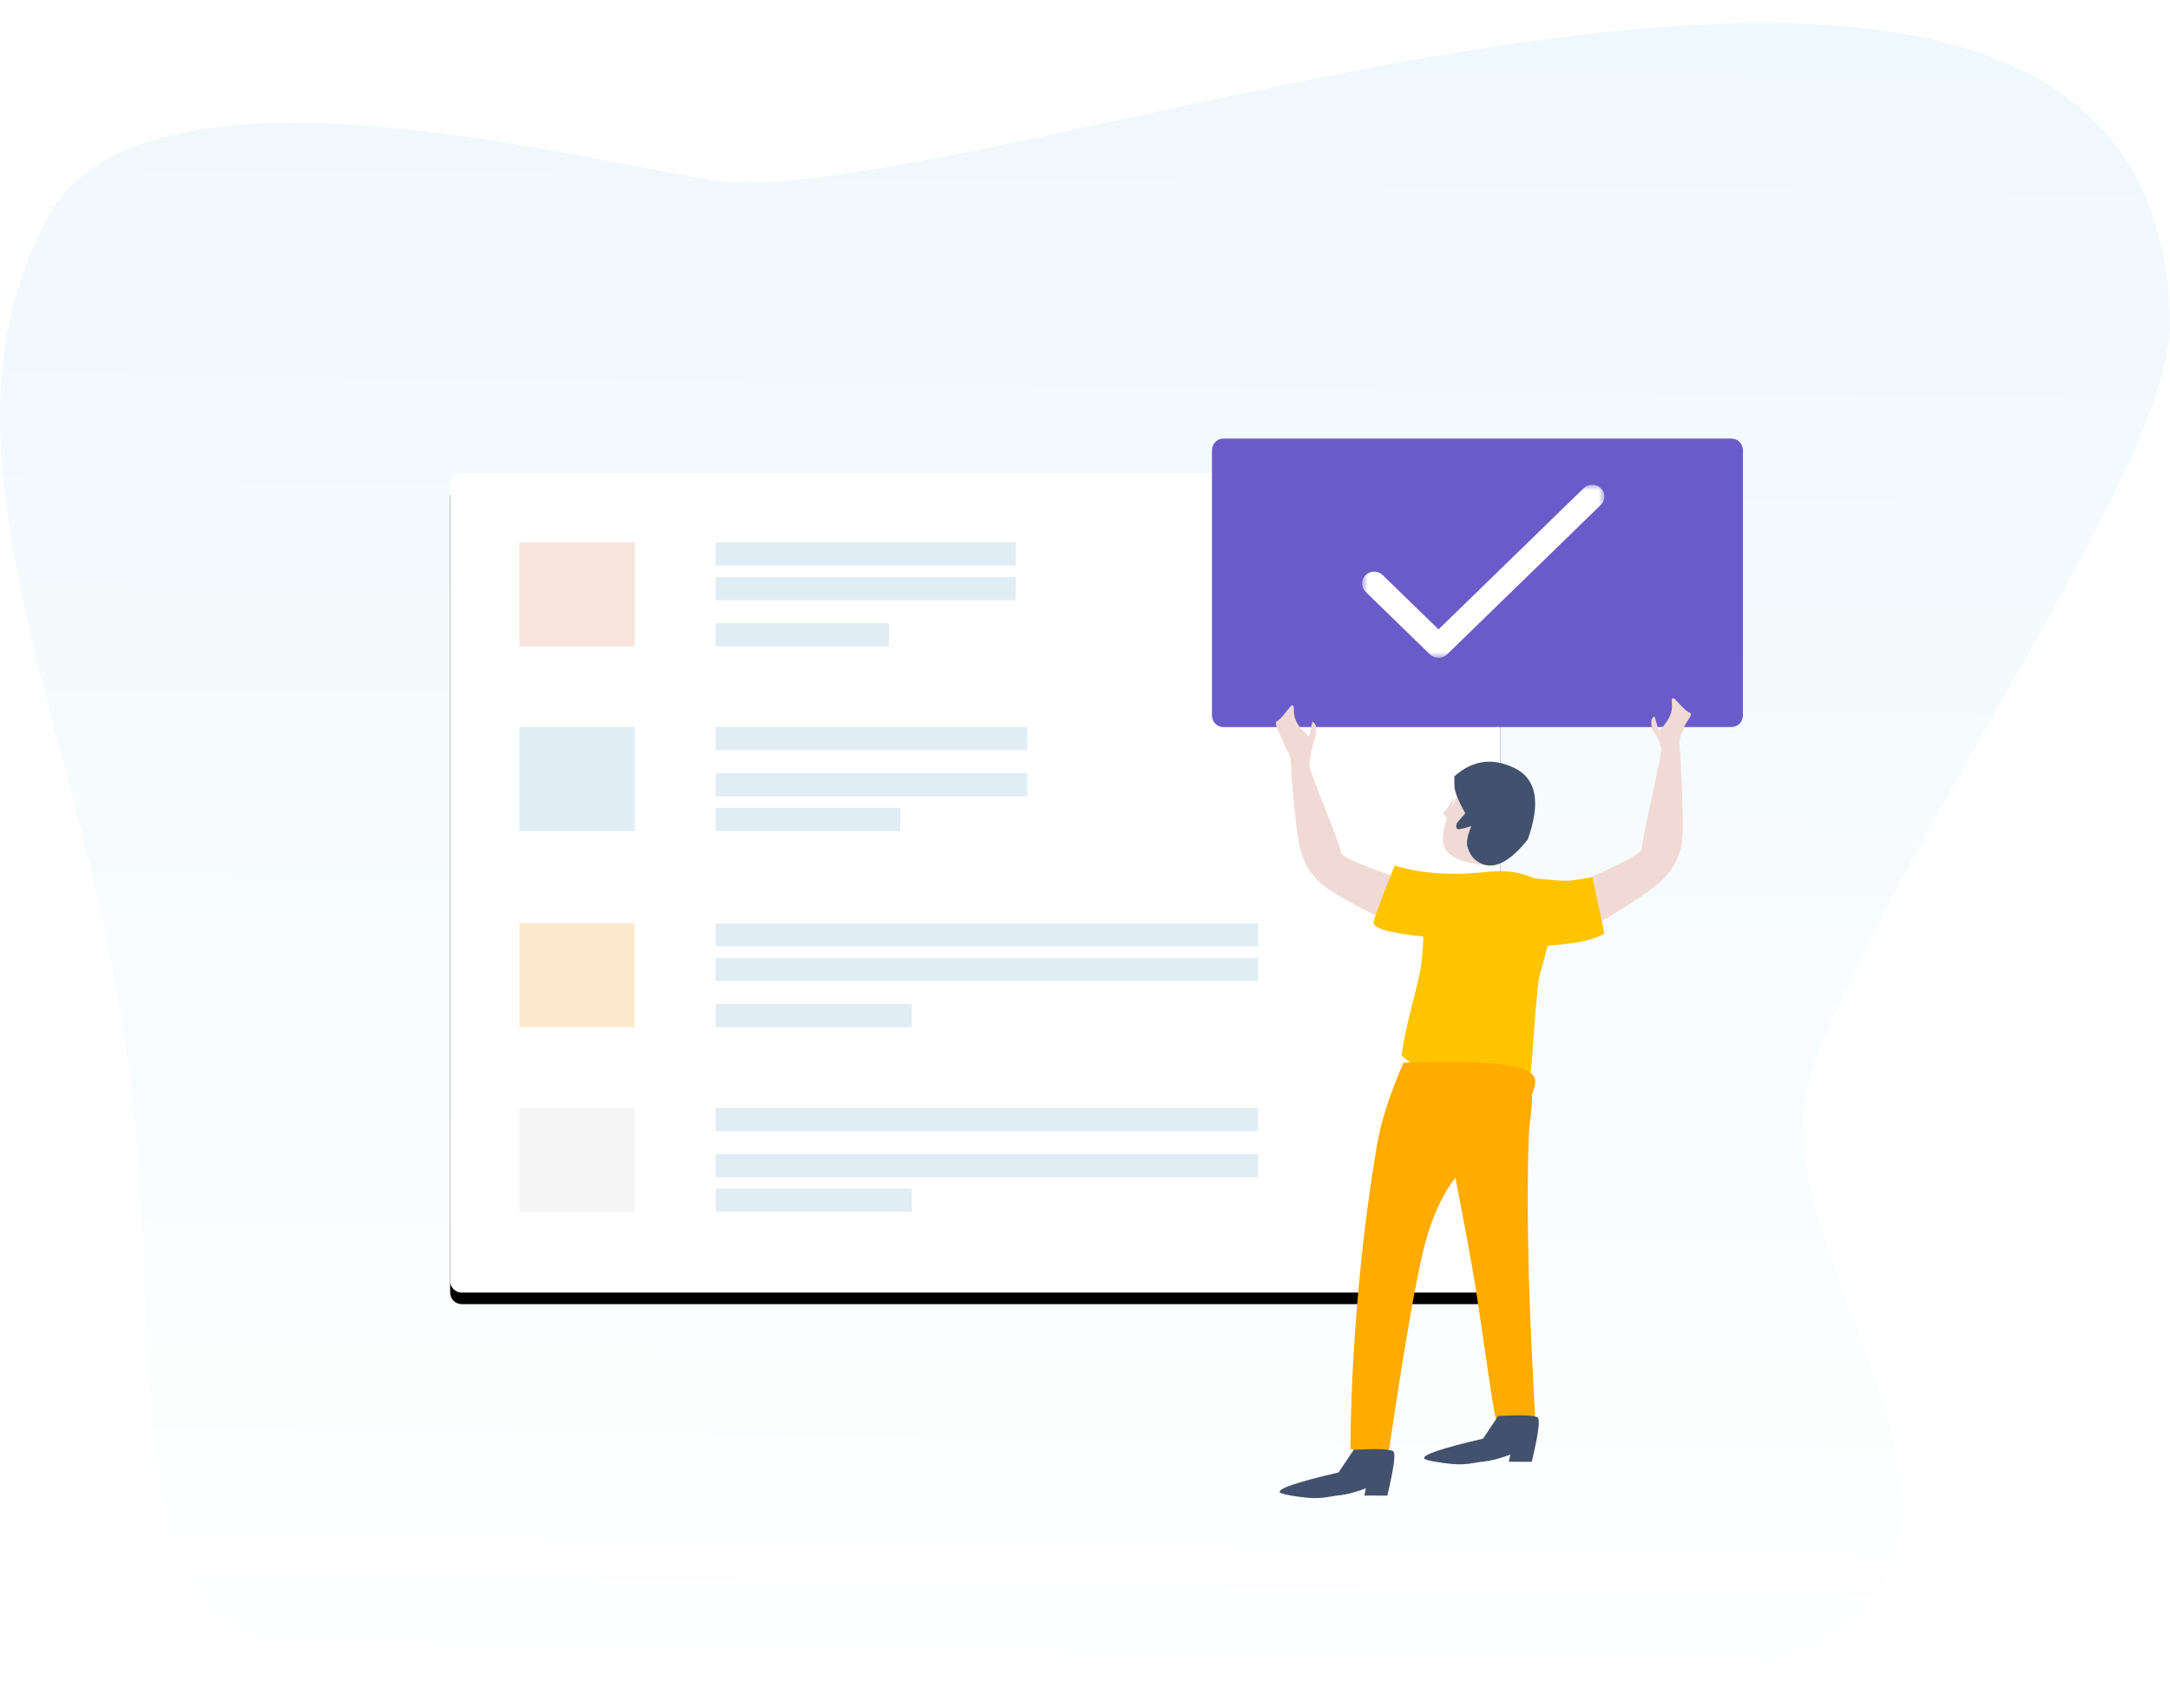 <?xml version="1.0" encoding="UTF-8"?>
<svg width="188px" height="148px" viewBox="0 0 188 148" version="1.1" xmlns="http://www.w3.org/2000/svg" xmlns:xlink="http://www.w3.org/1999/xlink">
    <!-- Generator: Sketch 52.5 (67469) - http://www.bohemiancoding.com/sketch -->
    <title>Right Shelf/Empty Image/Tasks</title>
    <desc>Created with Sketch.</desc>
    <defs>
        <linearGradient x1="57.354%" y1="-7.465%" x2="55.791%" y2="100%" id="linearGradient-1">
            <stop stop-color="#EBF6FB" offset="0%"></stop>
            <stop stop-color="#FFFFFF" offset="100%"></stop>
        </linearGradient>
        <path d="M40,39 L129,39 C129.552,39 130,39.448 130,40 L130,109 C130,109.552 129.552,110 129,110 L40,110 C39.448,110 39,109.552 39,109 L39,40 C39,39.448 39.448,39 40,39 Z" id="path-2"></path>
        <filter x="-3.8%" y="-3.5%" width="107.7%" height="109.9%" filterUnits="objectBoundingBox" id="filter-3">
            <feOffset dx="0" dy="1" in="SourceAlpha" result="shadowOffsetOuter1"></feOffset>
            <feGaussianBlur stdDeviation="1" in="shadowOffsetOuter1" result="shadowBlurOuter1"></feGaussianBlur>
            <feColorMatrix values="0 0 0 0 0   0 0 0 0 0   0 0 0 0 0  0 0 0 0.058 0" type="matrix" in="shadowBlurOuter1"></feColorMatrix>
        </filter>
        <polygon id="path-4" points="118 40 139 40 139 55 118 55"></polygon>
    </defs>
    <g id="Right-Shelf/Empty-Image/Tasks" stroke="none" stroke-width="1" fill="none" fill-rule="evenodd">
        <g id="Group" transform="translate(0, 2)">
            <path d="M187.999,25.91 C187.091,-25.34 88.563,15.579 62.921,13.733 C55.019,13.164 13.008,0.949 4.271,16.598 C-7.62,37.897 8.796,63.746 11.588,94.441 C14.38,125.136 8.796,142.26 35.531,142.26 C55.263,142.26 105.077,146.628 138.732,144.334 C188.543,140.938 150.492,108.896 157.019,90.662 C163.979,71.219 188.217,38.233 187.999,25.91 Z" id="Combined-Shape" fill="url(#linearGradient-1)" fill-rule="nonzero"></path>
            <g id="Rectangle" fill-rule="nonzero">
                <use fill="black" fill-opacity="1" filter="url(#filter-3)" xlink:href="#path-2"></use>
                <use fill="#FFFFFF" xlink:href="#path-2"></use>
            </g>
            <path d="M106,36 L150,36 C150.552,36 151,36.448 151,37 L151,60 C151,60.552 150.552,61 150,61 L106,61 C105.448,61 105,60.552 105,60 L105,37 C105,36.448 105.448,36 106,36 Z" id="Rectangle-Copy" fill="#6A5CC8"></path>
            <polygon id="Rectangle" fill="#F8E3DD" points="45 45 55 45 55 54 45 54"></polygon>
            <polygon id="Rectangle-22" fill="#E0EDF5" fill-rule="nonzero" points="62 48 88 48 88 50 62 50"></polygon>
            <polygon id="Rectangle-22-Copy-3" fill="#E0EDF5" fill-rule="nonzero" points="62 45 88 45 88 47 62 47"></polygon>
            <polygon id="Rectangle-22-Copy" fill="#E0EDF5" fill-rule="nonzero" points="62 52 77 52 77 54 62 54"></polygon>
            <polygon id="Rectangle-Copy-3" fill="#E0EDF5" points="45 61 55 61 55 70 45 70"></polygon>
            <polygon id="Rectangle-22" fill="#E0EDF5" fill-rule="nonzero" points="62 65 89 65 89 67 62 67"></polygon>
            <polygon id="Rectangle-22-Copy-3" fill="#E0EDF5" fill-rule="nonzero" points="62 61 89 61 89 63 62 63"></polygon>
            <polygon id="Rectangle-22-Copy" fill="#E0EDF5" fill-rule="nonzero" points="62 68 78 68 78 70 62 70"></polygon>
            <polygon id="Rectangle-Copy-7" fill="#FCE9CD" points="45 78 55 78 55 87 45 87"></polygon>
            <polygon id="Rectangle-Copy-4" fill="#F5F5F5" points="45 94 55 94 55 103 45 103"></polygon>
            <polygon id="Rectangle-22" fill="#E0EDF5" fill-rule="nonzero" points="62 98 109 98 109 100 62 100"></polygon>
            <polygon id="Rectangle-22-Copy-3" fill="#E0EDF5" fill-rule="nonzero" points="62 94 109 94 109 96 62 96"></polygon>
            <polygon id="Rectangle-22-Copy" fill="#E0EDF5" fill-rule="nonzero" points="62 101 79 101 79 103 62 103"></polygon>
            <polygon id="Rectangle-22" fill="#E0EDF5" fill-rule="nonzero" points="62 81 109 81 109 83 62 83"></polygon>
            <polygon id="Rectangle-22-Copy-3" fill="#E0EDF5" fill-rule="nonzero" points="62 78 109 78 109 80 62 80"></polygon>
            <polygon id="Rectangle-22-Copy" fill="#E0EDF5" fill-rule="nonzero" points="62 85 79 85 79 87 62 87"></polygon>
            <path d="M126.812,66 C125.395,68.362 124.809,70.081 125.054,71.156 C125.3,72.231 126.698,72.846 129.25,73 L133,67.873 L126.812,66 Z" id="Path-14" fill="#F1DAD5" fill-rule="nonzero"></path>
            <path d="M126,65.268 C127.576,63.864 129.315,63.626 131.216,64.553 C133.116,65.481 133.499,67.541 132.362,70.735 C130.65,72.884 129.174,73.504 127.935,72.594 C127.43,72.223 127.3,71.843 127.154,71.44 C127.014,71.051 127.117,70.432 127.465,69.583 C126.921,69.759 126.553,69.848 126.361,69.848 C126.169,69.848 126.117,69.674 126.206,69.326 L126.945,68.47 C126.315,67.346 126,66.533 126,66.032 C126,65.53 126,65.275 126,65.268 Z" id="Path-15" fill="#42526E" fill-rule="nonzero"></path>
            <path d="M126,67 C125.507,67.924 125.19,68.386 125.049,68.386 C124.909,68.386 125.068,68.591 125.525,69 L126,67 Z" id="Path-16" fill="#F1DAD5" fill-rule="nonzero"></path>
            <path d="M122.221,74.535 C118.144,73.151 116.106,72.249 116.106,71.828 C116.105,71.195 113.51,64.83 113.51,64.248 C113.51,63.86 113.717,62.971 114.131,61.582 C114.16,61.217 114.16,60.974 114.131,60.854 C114.083,60.653 113.892,60.5 113.859,60.5 C113.811,60.5 113.779,60.735 113.64,61.394 C113.616,61.511 113.572,61.636 113.51,61.769 C112.976,61.279 112.613,60.816 112.421,60.38 C112.097,59.649 112.409,59.038 112.097,59.038 C111.934,59.038 111.192,60.238 110.772,60.38 C110.352,60.522 111.429,62.241 111.429,62.63 C111.429,62.732 111.901,63.228 111.901,63.853 C111.902,65.181 112.287,70.399 112.614,71.572 C112.765,72.114 113.124,73.487 114.508,74.661 C115.399,75.416 117.385,76.561 120.466,78.096 L122.221,74.535 Z" id="Path-20" fill="#F1DAD5" fill-rule="nonzero" transform="translate(116.448, 68.567) rotate(-1) translate(-116.448, -68.567) "></path>
            <path d="M147.074,74.261 C142.997,72.879 140.958,71.976 140.958,71.555 C140.958,70.923 138.682,63.647 138.682,63.065 C138.682,62.677 138.91,62.092 139.367,61.309 C139.396,60.944 139.396,60.702 139.367,60.582 C139.318,60.381 139.127,60.227 139.095,60.227 C139.046,60.227 139.015,60.463 138.875,61.121 C138.851,61.238 138.807,61.363 138.745,61.497 C138.212,61.006 137.849,60.543 137.656,60.108 C137.332,59.377 137.644,58.765 137.332,58.765 C137.17,58.765 136.428,59.966 136.008,60.108 C135.587,60.25 136.601,61.059 136.601,61.448 C136.601,61.55 137.073,62.046 137.073,62.671 C137.073,63.999 137.14,70.126 137.467,71.3 C137.618,71.842 137.976,73.214 139.36,74.388 C140.251,75.144 142.237,76.289 145.318,77.823 L147.074,74.261 Z" id="Path-20-Copy" fill="#F1DAD5" fill-rule="nonzero" transform="translate(141.49, 68.294) scale(-1, 1) rotate(4) translate(-141.49, -68.294) "></path>
            <path d="M120.829,73 C123.133,73.697 125.766,73.882 128.727,73.555 C131.688,73.228 133.779,74.065 135,76.068 C134.27,79.268 133.759,81.306 133.469,82.184 C133.035,83.499 132.741,90.989 132.568,90.989 C132.395,90.989 126.876,94.073 121.423,89.467 C121.75,86.947 122.544,84.519 123.027,82.184 C123.168,81.498 123.266,80.487 123.319,79.153 C120.323,78.84 118.886,78.418 119.007,77.886 C119.129,77.354 119.736,75.726 120.829,73 Z" id="Path-17" fill="#FFC400" fill-rule="nonzero"></path>
            <path d="M126,99.585 C126.933,104.374 127.551,107.734 127.853,109.667 C128.866,116.15 129.298,120.295 129.879,122 C131.249,122 132.289,121.636 133,120.909 C132.713,115.425 132.537,111.569 132.473,109.342 C132.279,102.579 132.363,97.997 132.473,95.955 C132.512,95.234 133.031,92.285 132.473,91.621 C131.937,90.983 130.254,90.836 127.424,91.182 L126,99.585 Z" id="Path-22" fill="#FFAB00" fill-rule="nonzero"></path>
            <path d="M121.597,90.078 C120.414,92.781 119.648,95.156 119.299,97.201 C117.429,108.15 117,118.803 117,123.533 C118.532,124.156 119.651,124.156 120.355,123.533 C121.714,114.321 122.758,108.366 123.485,105.668 C124.708,101.132 126.657,99.316 127.039,99.107 C127.518,98.845 129.082,97.662 130.412,96.179 C132.096,94.302 133.493,92.007 132.833,91.179 C132.047,90.191 128.301,89.824 121.597,90.078 Z" id="Path-21" fill="#FFAB00" fill-rule="nonzero"></path>
            <path d="M116.808,123.37 C118.819,122.795 119.947,122.584 120.192,122.739 C120.437,122.893 120.552,124.175 120.536,126.586 L118.593,127.026 L118.59,126.388 C117.778,126.928 117.056,127.305 116.422,127.518 C115.664,127.773 115.093,128.158 113.776,128.331 C113.079,128.422 111.535,128.561 111.393,128.401 C111.155,128.13 112.679,127.19 115.967,125.581 L116.808,123.37 Z" id="Path-23-Copy" fill="#42526E" fill-rule="nonzero" transform="translate(115.953, 125.582) rotate(13) translate(-115.953, -125.582) "></path>
            <path d="M129.322,120.443 C131.333,119.867 132.461,119.657 132.706,119.811 C132.951,119.966 133.066,121.248 133.05,123.658 L131.107,124.099 L131.104,123.461 C130.292,124.001 129.57,124.378 128.936,124.591 C128.178,124.846 127.607,125.23 126.29,125.404 C125.593,125.495 124.049,125.634 123.907,125.474 C123.669,125.203 125.193,124.263 128.481,122.654 L129.322,120.443 Z" id="Path-23-Copy-2" fill="#42526E" fill-rule="nonzero" transform="translate(128.467, 122.655) rotate(13) translate(-128.467, -122.655) "></path>
            <path d="M137.961,74 C137.399,74.091 136.841,74.182 136.288,74.275 C135.734,74.368 134.305,74.276 132,74 L133.312,80 C135.137,79.874 136.438,79.722 137.216,79.545 C137.994,79.367 138.589,79.147 139,78.885 L137.961,74 Z" id="Path-2" fill="#FFC400"></path>
            <mask id="mask-5" fill="white">
                <use xlink:href="#path-4"></use>
            </mask>
            <g id="Clip-2"></g>
            <path d="M123.885,54.701 L118.308,49.276 C117.897,48.877 117.897,48.23 118.308,47.832 C118.718,47.433 119.382,47.433 119.792,47.832 L124.628,52.535 L137.208,40.299 C137.618,39.9 138.282,39.9 138.692,40.299 C139.102,40.698 139.103,41.345 138.692,41.743 L125.37,54.701 C124.961,55.1 124.295,55.1 123.885,54.701" id="Fill-1" fill="#FFFFFF" mask="url(#mask-5)"></path>
        </g>
    </g>
</svg>